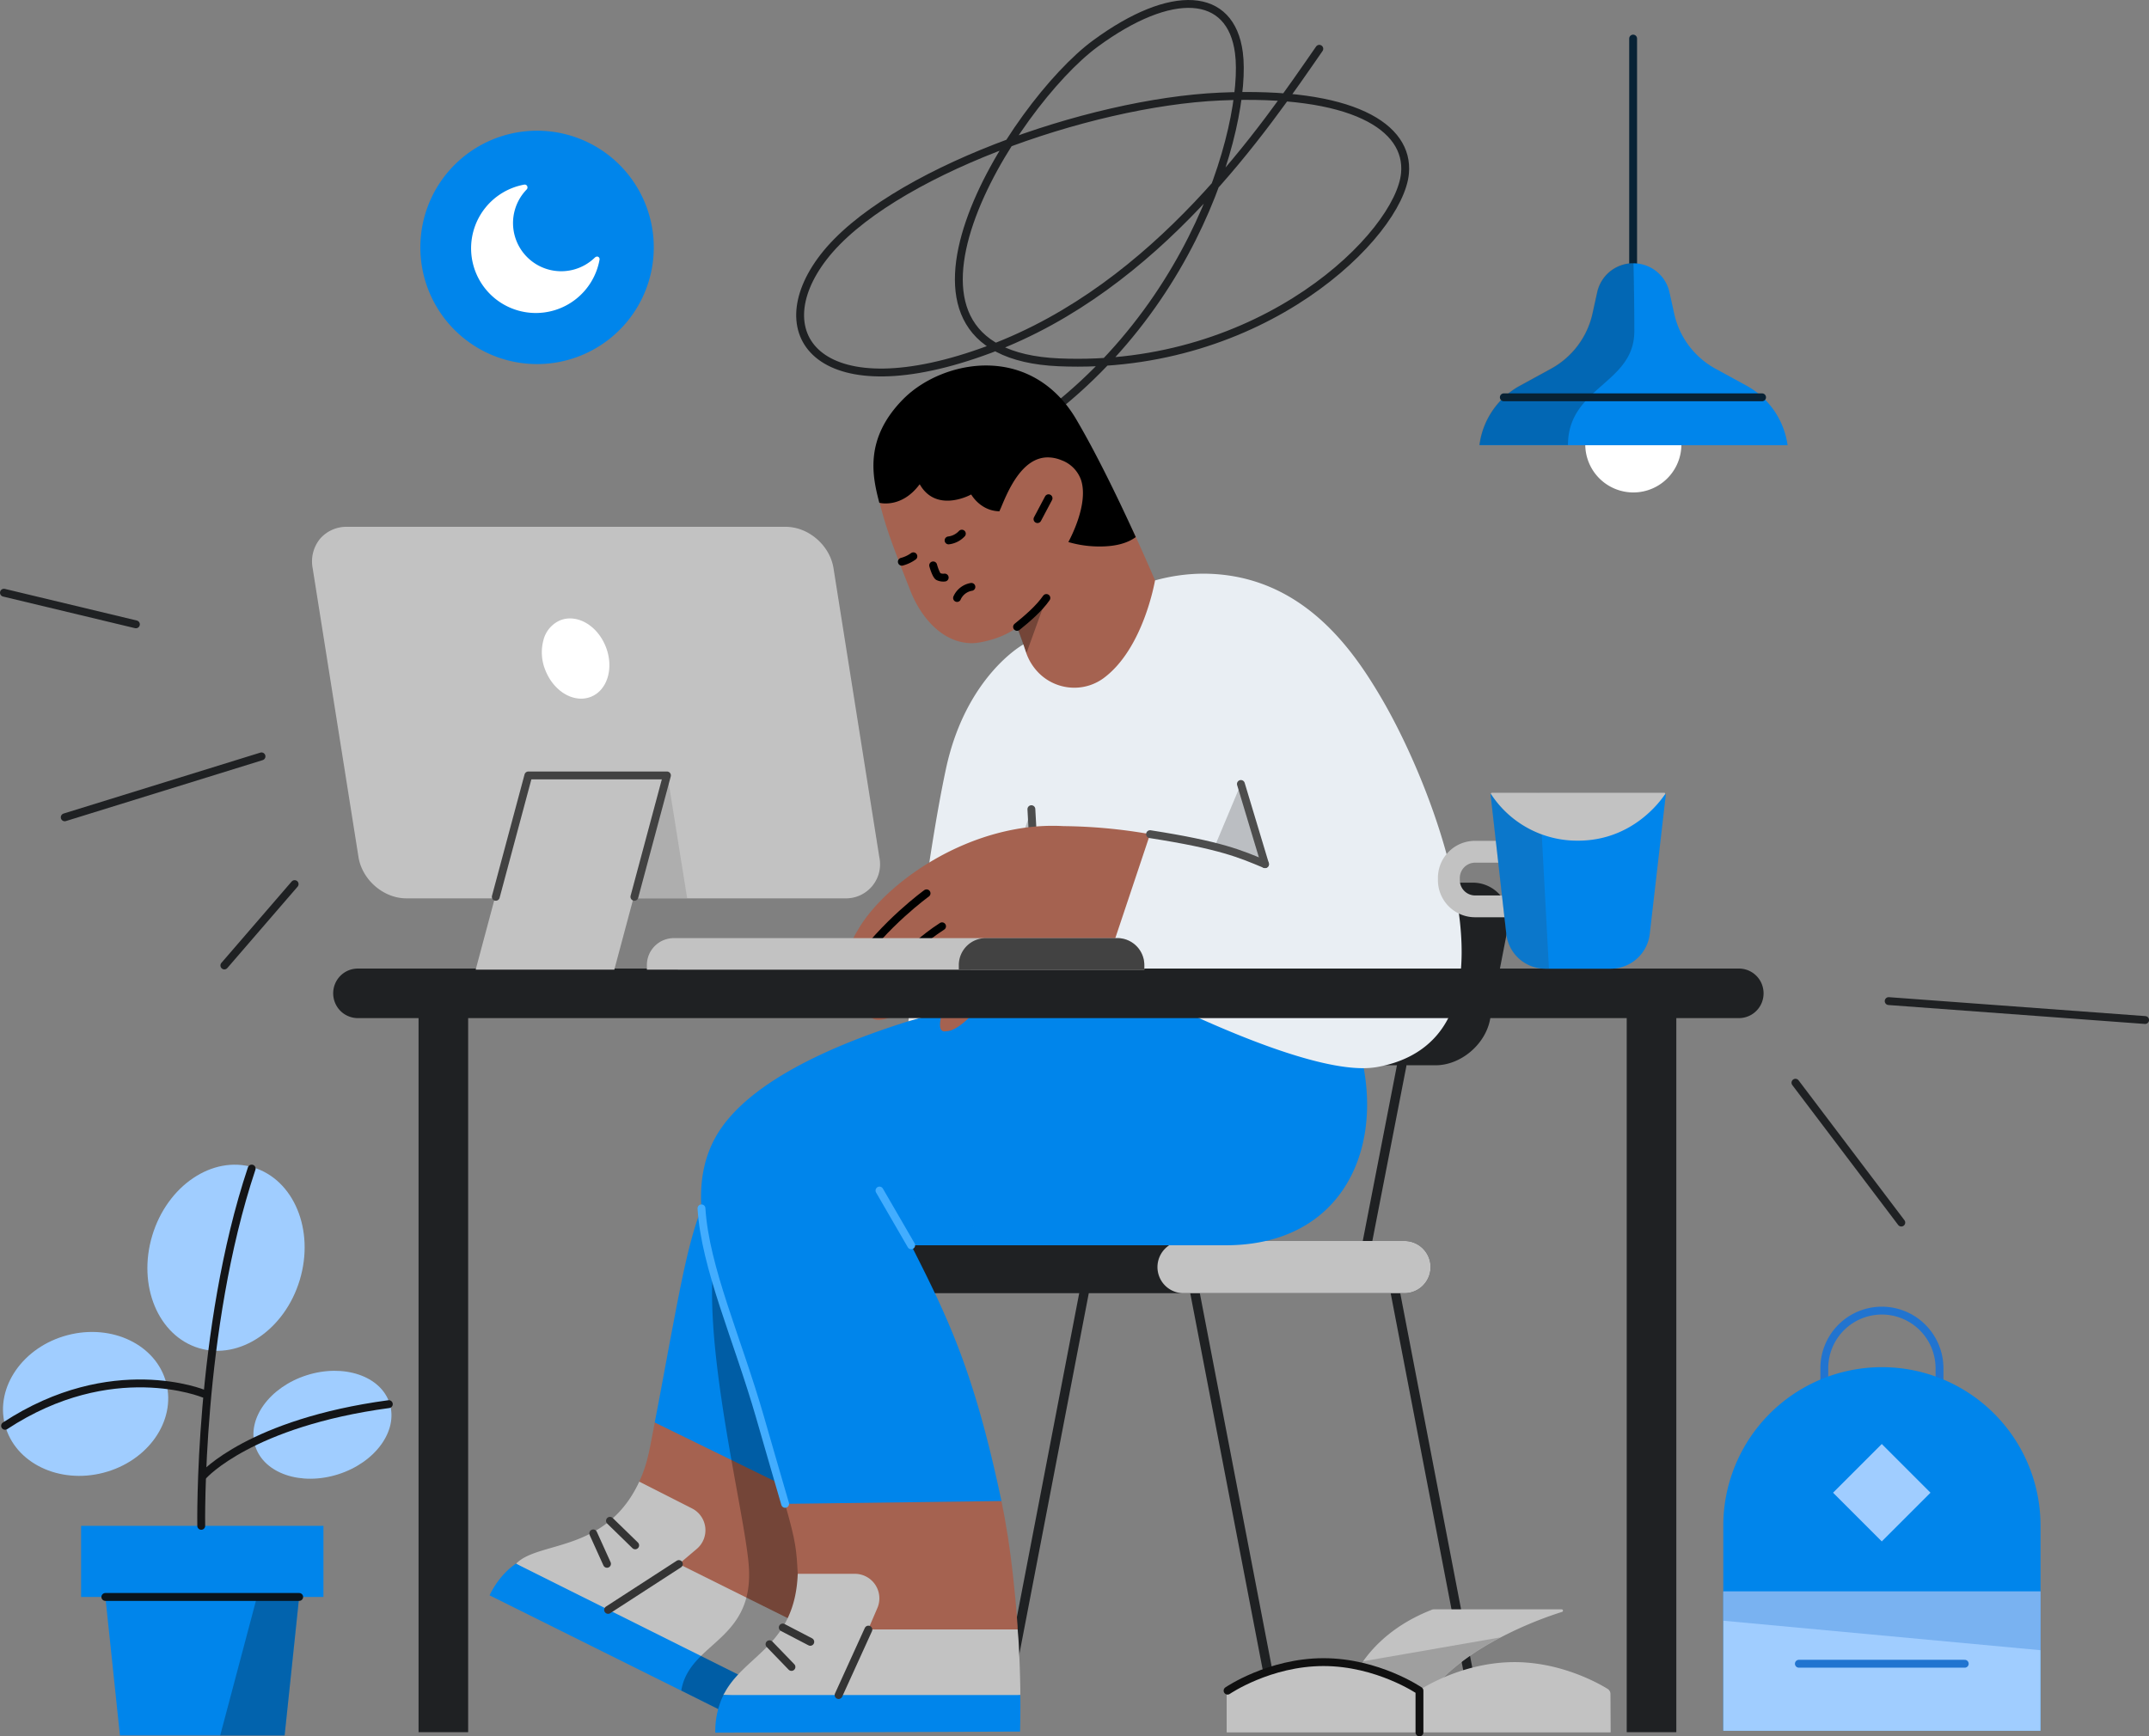<svg xmlns="http://www.w3.org/2000/svg" viewBox="0 0 1092.98 883.29"><rect x="0" y="0" width="1092.98" height="883.29" fill="#808080" stroke="none"/><defs><style>.cls-1,.cls-14,.cls-15,.cls-17,.cls-20,.cls-21,.cls-25,.cls-28,.cls-5,.cls-6,.cls-7{fill:none;stroke-linecap:round;stroke-linejoin:round;stroke-width:4px;}.cls-1{stroke:#1f2123;}.cls-16,.cls-2{fill:#0085eb;}.cls-3{fill:#09141c;}.cls-13,.cls-19,.cls-22,.cls-27,.cls-3,.cls-9{opacity:0.3;}.cls-13,.cls-16,.cls-19,.cls-22,.cls-23,.cls-24,.cls-27,.cls-3,.cls-9{isolation:isolate;}.cls-4{fill:#a0cdff;}.cls-5{stroke:#141517;}.cls-6{stroke:#09141c;}.cls-7{stroke:#082235;}.cls-8{fill:#fff;}.cls-9{fill:#082235;}.cls-10{fill:#1f2123;}.cls-11{fill:#c2c2c2;}.cls-12{fill:#a56250;}.cls-14{stroke:#000;}.cls-15{stroke:#42adff;}.cls-16,.cls-24{opacity:0.15;}.cls-17{stroke:#343434;}.cls-18{fill:#e9eef3;}.cls-19{fill:#4d4d4d;}.cls-20{stroke:#4d4d4d;}.cls-21{stroke:#2174d0;}.cls-22{fill:#2174d0;}.cls-23{fill:#3a444c;opacity:0.2;}.cls-24,.cls-26{fill:#424242;}.cls-25{stroke:#424242;}.cls-27{fill:#4f4f4f;}.cls-28{stroke:#101010;}</style></defs><g id="Слой_2" data-name="Слой 2"><g id="Слой_1-2" data-name="Слой 1"><path class="cls-1" d="M960.58,509.27,1091,518.9"/><path class="cls-1" d="M913.16,550.79,967,621.94"/><path class="cls-1" d="M69.12,317.61,2,301.52"/><path class="cls-1" d="M133,384.78l-100.08,31"/><path class="cls-1" d="M149.85,449.75l-35.74,41.4"/><path class="cls-2" d="M144.76,882.83H61l-9.52-90.48H154.28Z"/><path class="cls-3" d="M144.76,882.83H112l24-90.48h18.24Z"/><path class="cls-2" d="M164.5,776.22H41.25v36.17H164.5Z"/><path class="cls-4" d="M172,750c18.88-6,30.6-22.15,26.17-36.08S174.84,693.6,156,699.6s-30.6,22.16-26.18,36.08S153.1,756,172,750Z"/><path class="cls-4" d="M52.7,749.18c22.64-5.92,36.9-26.39,31.84-45.72S57,673.27,34.38,679.2s-36.9,26.4-31.84,45.72S30.05,755.11,52.7,749.18Z"/><path class="cls-4" d="M152.47,651.11c7.63-25.38-3-51-23.7-57.24s-43.71,9.29-51.34,34.68,3,51,23.7,57.25S144.84,676.5,152.47,651.11Z"/><path class="cls-5" d="M128,594.46c-27.35,81.86-25.65,181.76-25.65,181.76"/><path class="cls-5" d="M197.76,714.3c-70.44,9.52-94.18,36.18-94.18,36.18"/><path class="cls-6" d="M152.17,812.39H53.58"/><path class="cls-5" d="M2.58,725.33c54.3-35.67,101-16.34,101-16.34"/><path class="cls-7" d="M830.61,19.62V141.38"/><path class="cls-8" d="M852.37,237.41a24.45,24.45,0,1,0-33,10.31A24.44,24.44,0,0,0,852.37,237.41Z"/><path class="cls-2" d="M888.21,196.16l-15.59-8.52a42.24,42.24,0,0,1-21.13-28.12L849.1,148.7a18.8,18.8,0,0,0-36.72,0L810,159.52a42.48,42.48,0,0,1-21.13,28.12l-15.59,8.52a40.32,40.32,0,0,0-20.79,30.33H909.17A41,41,0,0,0,888.21,196.16Z"/><path class="cls-7" d="M764.84,202.12H896.19"/><path class="cls-9" d="M826.61,134.3a18.8,18.8,0,0,0-14.32,14.32l-2.38,10.82a42.49,42.49,0,0,1-21.13,28.11l-15.59,8.52a40.29,40.29,0,0,0-20.79,30.34h45.07c0-29.57,33.74-31.1,33.74-57.85,0-18.83-.43-34.77-.43-34.77A34.68,34.68,0,0,0,826.61,134.3Z"/><path class="cls-1" d="M671,24.82C643.3,64.75,589,145.74,503.28,177.7s-115.3-6.84-84.45-46.87c32.68-42.39,134.39-78.74,201.7-81.71s96.2,15.43,94.05,39c-2.75,30.94-72.3,100.69-176.06,96.2S515.13,53,557.11,22.16c38.8-28.49,68.93-26.65,73,4.7,4.69,35.54-24.72,148.29-131,205.48"/><path class="cls-2" d="M273.15,185.21a59.36,59.36,0,1,0-59.36-59.36A59.36,59.36,0,0,0,273.15,185.21Z"/><path class="cls-8" d="M302.57,131A24.51,24.51,0,0,1,267.9,96.35a1.5,1.5,0,0,0,0-2,1.39,1.39,0,0,0-1.23-.44,32.92,32.92,0,1,0,38.26,38.17,1.33,1.33,0,0,0-1.14-1.57A1.87,1.87,0,0,0,302.57,131Z"/><path class="cls-10" d="M554.15,541.92a18.4,18.4,0,0,1-18.6-23.07l9.05-46.74c2.54-12.69,15-23.07,27.66-23.07h176a18.39,18.39,0,0,1,18.6,23.07l-9.06,46.74c-2.53,12.68-15,23.07-27.66,23.07Z"/><path class="cls-10" d="M556.68,633.71h-.48a2.42,2.42,0,0,1-1.93-2.78l17.39-89.37a2.39,2.39,0,1,1,4.71.84L559,631.78A2.33,2.33,0,0,1,556.68,633.71Z"/><path class="cls-10" d="M695.58,633.71h-.48a2.41,2.41,0,0,1-1.93-2.78l17.39-89.37a2.39,2.39,0,1,1,4.71.84l-17.39,89.38A2.33,2.33,0,0,1,695.58,633.71Z"/><path class="cls-10" d="M407.14,880.11h-.48a2.42,2.42,0,0,1-1.93-2.78l42.51-221a2.39,2.39,0,0,1,4.71.84l-42.51,221A2.34,2.34,0,0,1,407.14,880.11Z"/><path class="cls-10" d="M509.08,880.11h-.48a2.42,2.42,0,0,1-1.93-2.78l42.51-221a2.39,2.39,0,0,1,4.71.84l-42.51,221A2.34,2.34,0,0,1,509.08,880.11Z"/><path class="cls-10" d="M752.1,880.11a2.58,2.58,0,0,1-2.42-1.94l-42.52-221a2.39,2.39,0,0,1,4.71-.84l42.52,221a2.36,2.36,0,0,1-1.93,2.78Z"/><path class="cls-10" d="M650.16,880.11a2.58,2.58,0,0,1-2.42-1.94l-42.52-221a2.4,2.4,0,0,1,4.72-.84l42.51,221a2.36,2.36,0,0,1-1.93,2.78Z"/><path class="cls-10" d="M444.6,657.87a13.29,13.29,0,1,1,0-26.57H713.94a13.29,13.29,0,1,1,0,26.57Z"/><path class="cls-11" d="M601.61,657.87a13.29,13.29,0,0,1,0-26.57H713.94a13.29,13.29,0,1,1,0,26.57Z"/><path class="cls-12" d="M594.2,313.6l-6.74-18.35c-.11-.22-4-9.4-9.73-22-7.74-16.91-21.56-34.93-32.5-53.94-10.39-18.13-24.54-26.86-44-26.86-15.37,0-28.63,3.53-39,13.81-20.56,20.56-18.13,36.81-14.81,49.64,3.42,13.48,6.74,22.1,15.8,45.1,5.09,12.71,15.92,26.19,31.17,26.19A20,20,0,0,0,497,327c12.6-1.88,19.23-7.07,20.23-7.85h.22l3.2,8.85,4.76,19.23,42.88,15.7Z"/><path class="cls-13" d="M531.75,304.75a97.36,97.36,0,0,1-14.48,14.15V319l3.2,8.85,1.44,4.2c0,.11.22.11.22,0L532,304.75C532,304.64,531.86,304.64,531.75,304.75Z"/><path d="M559.38,278c8,0,14-1.65,18.24-4.75,0,0,.11-.11,0-.11-10.83-23.77-21.11-44.22-29.85-59.14-10.39-18.13-26.86-28.07-46.31-28.07-15.37,0-31.39,6.52-41.78,16.8-20.56,20.56-15.81,40.12-12.49,52.94,0,0,0,.12.11.12.88.22,11.49,2.54,20.33-9.29,0-.11.11-.11.23,0,8.18,14.15,24.65,5.86,26,5.08h.11c.55.89,5.09,8.3,14.26,8.52a.11.11,0,0,0,.11-.11c.22-.56.55-1.22.78-1.77,3.42-8.18,10.5-25.54,23.76-25.54a18.43,18.43,0,0,1,7,1.44,16.57,16.57,0,0,1,9.94,10.06c4,12.27-5.63,29.95-6.41,31.5,0,.11,0,.11.11.11A55.86,55.86,0,0,0,559.38,278Z"/><path class="cls-14" d="M527.66,264.08l5.63-10.62"/><path class="cls-14" d="M486.76,304.2a9.68,9.68,0,0,1,7.29-5.64"/><path class="cls-14" d="M474.61,287.62c.66,2.43,1.77,5.08,2.54,5.64a5.77,5.77,0,0,0,3.32.55"/><path class="cls-14" d="M489.19,271.48a11,11,0,0,1-6.74,3.43"/><path class="cls-14" d="M464.54,283a17.84,17.84,0,0,1-5.86,2.76"/><path class="cls-14" d="M517.27,318.9c5.08-4.09,11.16-9.28,14.92-14.7"/><path class="cls-12" d="M325.15,753.76c4.64-10.28,5.31-17.36,7.85-30.07v-.11L343.83,715l88.1,46.53v10.28c-3.09,11.83-7.07,23.77-11.49,35.93-2.66,7-5.31,14.15-8.3,21.22l-62.45-17.69Z"/><path class="cls-11" d="M324.16,755.74c.33-.66.66-1.43,1-2l26.75,13.59a12.44,12.44,0,0,1,2.54,20.56l-8.62,7.3a.47.47,0,0,0,.11.77l66.33,33a4.18,4.18,0,0,0-.45,1.11c-1.21,3-2.54,6-3.87,9.06-3.2,7.3-6.52,14.81-10.28,22.33a9.71,9.71,0,0,0-.77,1.55L319,833.56l-56.48-38.13C273.75,783.93,306.91,789.9,324.16,755.74Z"/><path class="cls-2" d="M249,811.57a43,43,0,0,1,9.18-12.72,39.74,39.74,0,0,1,4.2-3.42L397,862.63c-2.87,6-6,11.94-9.17,18Z"/><path class="cls-2" d="M657.54,525.72l-7.3-34.05-104.46,16.8s-114.4,33-156.63,65c-32,24.21-36.47,45.76-47.75,105.34-3,15.92-5.86,31.84-8.4,44.77a.11.11,0,0,0,.11.11L431.82,772c17.24-64.88,18.79-97.16,18.68-139l119.82.33C627.14,633.6,669.59,581.21,657.54,525.72Z"/><path class="cls-13" d="M367.93,621.88c21.11-48.41,82.57,11.06,82.57,11.06.22,41.78-1.44,74.17-18.68,139-3.09,11.83-7.07,23.77-11.5,35.93-2.65,7-5.3,14.15-8.29,21.22a4.66,4.66,0,0,0-.44,1.11c-1.21,3-2.54,6-3.87,9.06-3.2,7.3-6.52,14.81-10.28,22.33a3.29,3.29,0,0,0-.44,1.1c-2.87,6-6,11.94-9.17,18l-41.34-20.67c4.2-25,37.8-25,34.26-64.55C377.88,763,350.47,658.58,367.93,621.88Z"/><path class="cls-12" d="M405.73,800.62c-.66-12-.77-15.69-6.41-35.37l5.86-12.49,99.48,1.88,4.65,9c2.54,11.94,4.42,24.54,5.86,37.48.88,7.84,1.65,15.8,2.21,24,.11,1.33.22,2.54.22,3.87,0,.11,0,.11-.11.11l-86,12.49Z"/><path class="cls-11" d="M369.26,859.87c11.05-18.46,35.15-23.65,36.47-59.25H434.8a12.48,12.48,0,0,1,11.5,17.25l-4.42,10.28c-.11.33.11.77.44.77h75.17c.11,0,.11,0,.11.11.11,1.88.33,3.76.44,5.64.44,8.07.77,16.25.88,24.54v3a.11.11,0,0,1-.11.11l-40.67,7.08L368,862.3a.11.11,0,0,1-.11-.11C368.37,861.53,368.81,860.64,369.26,859.87Z"/><path class="cls-2" d="M368,862.3H518.81c.11,0,.11,0,.11.11.11,6.08,0,12.16-.11,18.46l-155,.56a41.73,41.73,0,0,1,2.54-15.37A23,23,0,0,1,368,862.3Z"/><path class="cls-2" d="M670.14,491.67l-140.6,3.21S498,508.25,462,519.53c-38.91,12.16-82.91,31.5-98.16,59.13-20.12,36.48,6,84.34,22.77,142.49,4.42,15.58,9.06,31.17,12.71,43.88l109.88-1.44a.11.11,0,0,0,.11-.11C495.49,698,482.45,671,463.54,633.71c0-.11,0-.22.12-.22H623.05C701.53,633.71,714.24,548.38,670.14,491.67Z"/><path class="cls-15" d="M356.77,614.7c1.87,30.29,18.12,65.77,29.84,106.45,4.42,15.58,9.06,31.17,12.71,43.88"/><path class="cls-16" d="M447.63,606.19l15.8,27.19h71.41c-38.58,0-73.06-31.5-87.1-27.41C447.63,606.08,447.52,606.19,447.63,606.19Z"/><path class="cls-17" d="M441.66,829,426.51,862.3"/><path class="cls-17" d="M345.27,795.65l-36,23.32"/><path class="cls-17" d="M398.11,827.93l14,7.29"/><path class="cls-17" d="M391.37,836.44,402.54,848"/><path class="cls-17" d="M310.23,773.65l12.82,12.49"/><path class="cls-17" d="M301.72,780.06l7,15.48"/><path class="cls-15" d="M463.43,633.49,447.3,605.64"/><path class="cls-18" d="M462,519.53s9.06-81.58,19.12-128.45,39-63.11,39.35-63.22l1.44,4.2a26.86,26.86,0,0,0,4.09,7.62,25.55,25.55,0,0,0,20.34,10.17A25.13,25.13,0,0,0,561.26,345c20.34-15,26.09-49.41,26.2-49.74a93.56,93.56,0,0,1,24.31-3.43c50.52,0,76.72,39.35,90.76,63.23C726.07,395.17,756.91,476,737,517.1c-6.74,13.81-19.23,22.66-36.81,25.75a42.52,42.52,0,0,1-7,.55c-22.33,0-62-14-116.28-41.12l-47.42.78S500.91,508.47,462,519.53Z"/><path class="cls-19" d="M524.56,412.2l5,90.86c0,.11,0,.11-.12.11-1.32.22-16.47,3.09-39.13,8.73a.11.11,0,0,1-.11-.11l34.27-99.59C524.45,412.08,524.56,412.08,524.56,412.2Z"/><path class="cls-20" d="M524.56,411.64l5,91.53"/><path class="cls-19" d="M631.23,399.15l11.83,39.35c0,.11,0,.11-.11.11-8.18-2.65-16.69-5.74-25.21-7.84L631,399.15C631,399,631.23,399,631.23,399.15Z"/><path class="cls-12" d="M481.13,524.61c11.61,0,31.61-32.83,31.84-33.05,19.45-3.65,26-6.74,27.74-7.63a.84.84,0,0,1,1,0c2,1.11,9.72,5.31,19.78,10.51l23.44-70.09a267.41,267.41,0,0,0-44-4.09c-46.65-2.65-91.08,28.74-104.79,53.17-7.85,12.27-1.21,18-1.1,18-5.09,8.84-2.21,16,4.64,18.13-.33,3.87,2.21,9.62,7.52,9.28,13.7-.77,34.59-24.09,41.89-30.39.55-.22.66.33.44.55C487.65,493.77,471.51,526.49,481.13,524.61Z"/><path class="cls-14" d="M440,509.58c6.74-8,20-26,39.13-38.36"/><path class="cls-14" d="M435,491.45c14.7-21.44,36.25-37,36.25-37"/><path class="cls-20" d="M584.91,424.35c36.15,5.64,46,10.06,58.48,15.26"/><path class="cls-20" d="M631.12,398.82l12.27,40.79"/><path class="cls-20" d="M577,502.28l-15.48-7.84"/><path class="cls-10" d="M852.57,506.72H827.35V881.19h25.22Z"/><path class="cls-10" d="M238.1,506.72H212.88V881.19H238.1Z"/><path class="cls-10" d="M182.07,492.72H884.32A12.53,12.53,0,0,1,896,500.49a12.78,12.78,0,0,1,0,9.67,12.54,12.54,0,0,1-2.73,4.09,12.39,12.39,0,0,1-4.09,2.73,12.58,12.58,0,0,1-4.84.95H182.07a12.49,12.49,0,0,1-4.83-.95,12.33,12.33,0,0,1-4.1-2.73,12.7,12.7,0,0,1-2.73-13.76,12.69,12.69,0,0,1,2.73-4.1,12.54,12.54,0,0,1,8.93-3.67Z"/><path class="cls-21" d="M957.14,666.73A29.34,29.34,0,0,1,986.43,696v18H927.85V696A29.27,29.27,0,0,1,957.14,666.73Z"/><path class="cls-2" d="M957.14,695.5a80.61,80.61,0,0,1,80.67,80.67V880.48H876.46V776.17A80.68,80.68,0,0,1,957.14,695.5Z"/><path class="cls-4" d="M1037.81,809.57H876.46v70.91h161.35Z"/><path class="cls-22" d="M876.46,809.57h161.35v29.91l-161.35-15Z"/><path class="cls-21" d="M914.9,846.37h84.37"/><path class="cls-4" d="M957.07,734.58l-24.78,24.78,24.78,24.78,24.78-24.78Z"/><path class="cls-11" d="M800.1,466.62a1.49,1.49,0,0,0,1.52-1.52V429.27a1.5,1.5,0,0,0-1.52-1.52h-50a18.82,18.82,0,0,0-18.77,18.77v1.24a18.86,18.86,0,0,0,18.87,18.86Zm-9.48-11.09H750.24a7.81,7.81,0,0,1-7.78-7.77v-1.14a7.81,7.81,0,0,1,7.78-7.77h40.38Z"/><path class="cls-2" d="M839.07,475.06l8.15-70.72c0-.29-.38-.48-.57-.29-3.32,4-18.87,21.05-43.89,21.71h-.29c-17.82,0-31.85-8.72-43.8-21.8a.33.33,0,0,0-.56.28l8,70.82a19.94,19.94,0,0,0,19.91,17.73h33.18A20,20,0,0,0,839.07,475.06Z"/><path class="cls-23" d="M783,403.29c-.19.19-20,.48-24.18.48-.37,0-.75.28-.66.66l7.87,70.63A19.94,19.94,0,0,0,786,492.79h1.8Z"/><path class="cls-11" d="M802.57,427.66c27.21,0,41.52-19.53,44.27-23.61a.5.5,0,0,0-.38-.76H758.77c-.38,0-.66.48-.38.76a52.31,52.31,0,0,0,43.89,23.61Z"/><path class="cls-11" d="M206.63,457c-11.55,0-22.45-9.41-24.3-21L159,288.92A18.17,18.17,0,0,1,162.85,274a17.74,17.74,0,0,1,13.77-6h223c11.54,0,22.44,9.4,24.29,21L447.21,436a17.34,17.34,0,0,1-17.62,21Z"/><path class="cls-24" d="M279,456.83,268.8,393.44l70.52,0,10.16,63.42Z"/><path class="cls-11" d="M241.93,493.28l26.76-100,70.51,0-26.76,100Z"/><path class="cls-8" d="M295.59,355.41c-7.42,0-14.7-5.73-18.13-14.25a23.93,23.93,0,0,1-1.06-15.55,14.85,14.85,0,0,1,8.51-10.05,13.28,13.28,0,0,1,5-.95c7.42,0,14.7,5.72,18.13,14.24,4.32,10.72,1,22.21-7.45,25.6A13.33,13.33,0,0,1,295.59,355.41Z"/><path class="cls-25" d="M252.16,456.22l16.56-61.75h70.49l-16.56,61.75"/><path class="cls-11" d="M329,493.28l0-2.33a13.73,13.73,0,0,1,13.72-13.72h225.6A13.74,13.74,0,0,1,582,491v2.33Z"/><path class="cls-26" d="M487.65,493.28l0-2.33a13.73,13.73,0,0,1,13.72-13.72h66.92A13.74,13.74,0,0,1,582,491v2.33Z"/><path class="cls-11" d="M729.29,818.7h65a.66.66,0,0,1,.18,1.29,195.84,195.84,0,0,0-31.52,13.14c-12.77,6.71-26.29,15.9-35.38,27.66h-42.1s1.66-6.89,7.72-15.53,16.73-19.12,34.65-26.19A2.87,2.87,0,0,1,729.29,818.7Z"/><path class="cls-27" d="M762.93,833c-12.68,6.71-26.19,15.8-35.29,27.66h-42.1s1.57-6.89,7.63-15.53Z"/><path class="cls-11" d="M819.18,881.29h-97.7V860.06s21.23-14.52,48.8-14.52c23.25,0,42.1,10.38,47.33,13.6a3.07,3.07,0,0,1,1.47,2.66Z"/><path class="cls-11" d="M721.94,881.29H623.88v-21a.51.51,0,0,1,.18-.37c2.11-1.37,22.52-14.43,48.62-14.43,27.57,0,49.26,14.53,49.26,14.53Z"/><path class="cls-28" d="M624.34,860.06s21.23-14.52,48.8-14.52,48.8,14.52,48.8,14.52v21.23"/></g></g></svg>